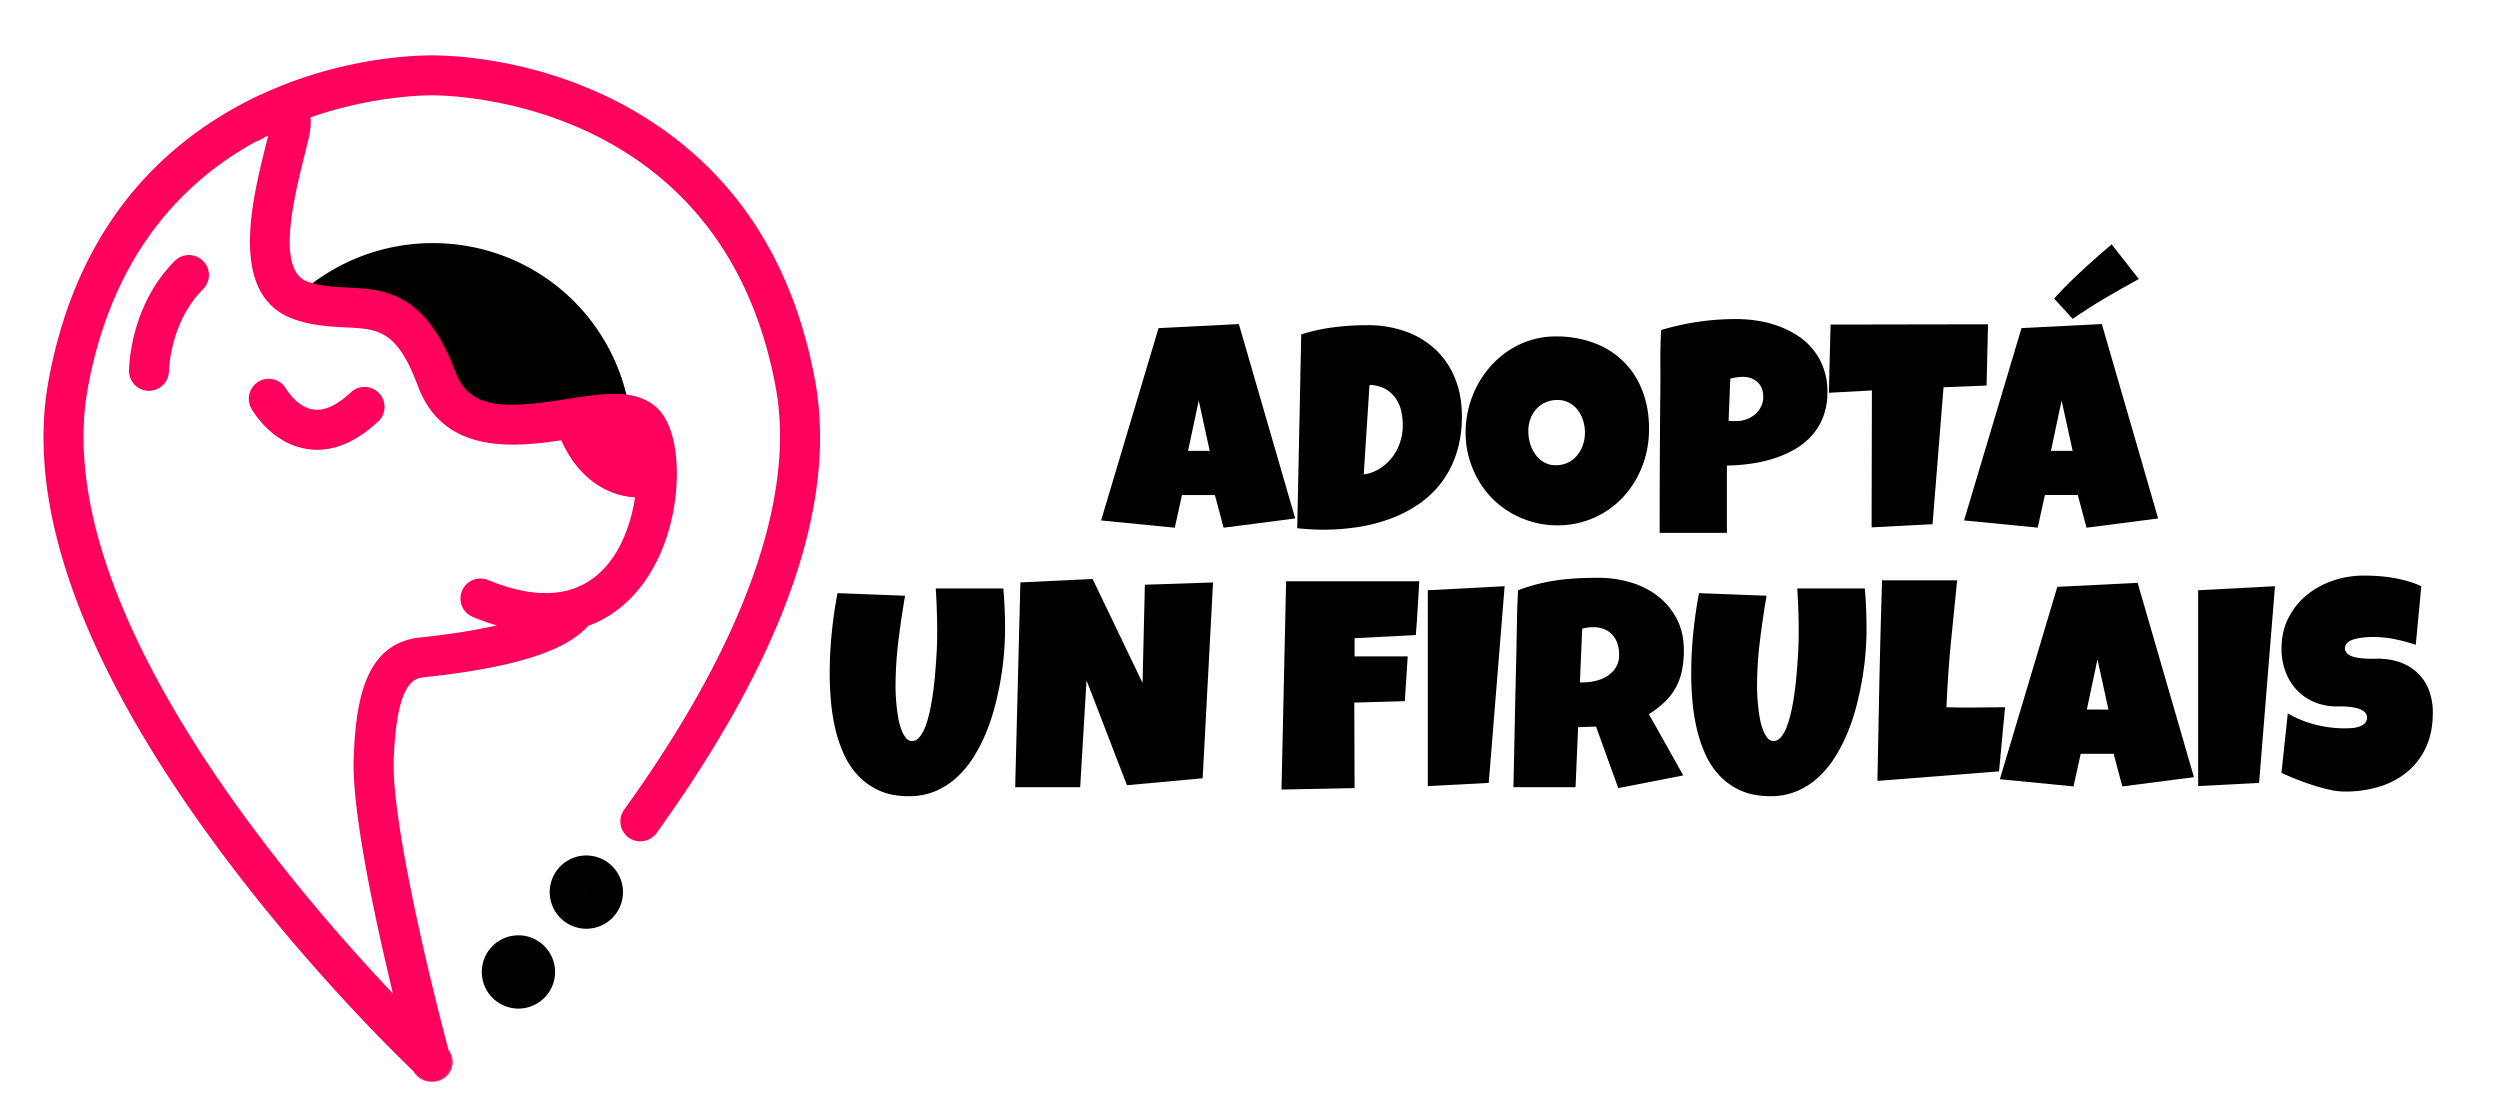 <svg id="Capa_1" data-name="Capa 1" xmlns="http://www.w3.org/2000/svg" viewBox="0 0 2493 1104"><defs><style>.cls-1{fill:#ff005d;}</style></defs><title>Mesa de trabajo 1</title><path d="M344.64,308a142.8,142.8,0,0,0-15.27,11.25L320,308Z"/><path class="cls-1" d="M446,1072.42a20,20,0,0,1-14.62,6.37,15.26,15.26,0,0,1-3-.26,10.62,10.62,0,0,0,1.49.07,20.79,20.79,0,0,0,12.93-4.55s.72-.59,2-1.82a19.91,19.91,0,0,0,2.67-24.83c-.07-.19-.13-.45-.2-.65A19.88,19.88,0,0,1,446,1072.42Z"/><path class="cls-1" d="M427.77,1078.47a13.39,13.39,0,0,1-3.84-.78,20.13,20.13,0,0,1-11.7-9.49c3.12,3,5.07,4.81,5.59,5.26A19.83,19.83,0,0,0,427.77,1078.47Z"/><path d="M627.93,409.73,588.62,416c-.4-2.34-.79-4.68-1.24-7H470.92l-50.56-50.5L395.08,308H320l-.19-.19-16-19.17a199.45,199.45,0,0,1,127.51-46.21C529.73,242.38,612.4,312.76,627.93,409.73Z"/><polygon points="320.01 307.95 319.23 307.95 319.82 307.76 320.01 307.95"/><path class="cls-1" d="M812.7,379.05c-22.1-119.51-81-208.75-175.08-265.35C548.32,60,457.27,55.34,431.34,55.21h-1.88c-24,.19-92.74,4-167.16,38.15q-7.69,3.4-15.4,7.41l-.39.19q-10.72,5.46-21.58,11.89C130,169.39,70.65,259,48.49,379.05,25.35,504.22,81,659.54,213.69,840.67,299.54,957.78,389.16,1046,412.23,1068.2c3.12,3,5.07,4.81,5.59,5.26a19.83,19.83,0,0,0,9.95,5,1.73,1.73,0,0,0,.52.06,10.62,10.62,0,0,0,1.49.07,20.79,20.79,0,0,0,12.93-4.55s.72-.59,2-1.82a19.91,19.91,0,0,0,2.67-24.83c-.07-.19-.13-.45-.2-.65-26.71-101-56.54-235.39-54.59-289.14,2.93-79.15,20.93-81.17,30.61-82.27l3.19-.33c86.69-9.55,138-25.8,160.13-50.88,59.27-21.58,87-88.45,88.32-147.27a14.8,14.8,0,0,0,.07-1.76c.26-15.72-1.37-44.38-14.69-62.65-15.34-20.86-43.41-19.82-52.58-19.49-12.15.39-25.6,2.34-37.3,4.16-.07,0-.13.06-.2.06a1,1,0,0,0-.45.07c-.2,0-.39.06-.52.06l-4.94.78c-57.06,8.84-95.54,11.77-110.16-27.29-30.15-80.27-71.23-82.28-107.43-84.1-8.7-.39-17.67-.84-26.51-2.4a98.82,98.82,0,0,1-12.87-3.19c-32.36-10.72-14.3-83.44-3.44-126.86,1.3-5.2,2.47-10.14,3.57-14.75,1-4.22,3.12-13.13,2.28-22.42,56.93-19.89,105.73-21.9,120.16-22h1.56c29.83.13,290.24,10,342.17,291.21,20.08,108.8-30.74,252.42-147.07,415.42-1.3,1.88-2.66,3.77-4,5.59a20,20,0,0,0,4.29,27.88,20,20,0,0,0,27.82-4.29c1.55-2.08,3.05-4.16,4.41-6.18C783.32,650.32,835.05,500.39,812.7,379.05Zm-518-60.18a124.94,124.94,0,0,0,18.4,4.61c11.3,2,22,2.54,31.51,3,32.95,1.63,51.15,2.54,72.08,58.36,25.28,67.4,93.13,61.68,143,54.21,6.88,15.59,18.91,34.31,38.73,46.14A77.07,77.07,0,0,0,633.26,496c-5.26,34.9-22.61,79.48-64.53,92-22.49,6.82-50,3.57-82-9.62a19.93,19.93,0,0,0-15.21,36.85,213.59,213.59,0,0,0,23.85,8.38c-18.52,4.29-42.5,8.38-73.44,11.76l-3.25.33c-54.33,6.11-63.82,61.48-66,120.42-1.95,52.65,21.32,160.59,39.19,234.68C283.23,876.15,48.36,599.3,87.68,386.26c24.69-133.74,96.12-206.08,167.73-245.2a20.88,20.88,0,0,0,4.16-1.69l2.8-1.56c1.3-.78,3.12-1.75,5.13-2.86-.78,3.12-1.56,6.37-2.4,9.68C250.93,201.5,227.27,296.64,294.73,318.87Z"/><path class="cls-1" d="M262.3,93.36q-7.69,3.4-15.4,7.41A120.77,120.77,0,0,1,262.3,93.36Z"/><path class="cls-1" d="M148.59,389.72h-.08a19.87,19.87,0,0,1-19.83-19.87c0-2.61.52-64.53,45.66-109.67a19.91,19.91,0,1,1,28.16,28.16c-33.22,33.23-34,81.11-34,81.59A20,20,0,0,1,148.59,389.72Z"/><path class="cls-1" d="M316.29,448.5a66.75,66.75,0,0,1-10.16-.78c-34.91-5.41-53.41-36.68-55.41-40.23a19.91,19.91,0,0,1,34.65-19.64c.32.55,10.91,18.16,27,20.54,11,1.62,23.67-4.19,37.67-17.25a19.91,19.91,0,0,1,27.17,29.11C357.13,439,336.67,448.5,316.29,448.5Z"/><path d="M584.72,890.32a.72.72,0,0,1-.72-.71Z"/><path d="M584,889.61a.72.72,0,0,0,.72.71Z"/><path d="M584.72,853.08a36.53,36.53,0,1,0,36.52,36.53A36.56,36.56,0,0,0,584.72,853.08Zm0,37.24a.72.72,0,0,1-.72-.71Z"/><path d="M553.52,969.28A36.53,36.53,0,1,1,517,932.7,36.56,36.56,0,0,1,553.52,969.28Z"/><path d="M1291.59,517l-71.43,9.22-8.64-32.55h-32.84l-7.2,32.55L1098,519l57.32-191.83,80.07-4Zm-85.26-67.4-10.94-50.12-10.66,50.12Z"/><path d="M1457.79,415a118.88,118.88,0,0,1-5.19,36.36,98.83,98.83,0,0,1-14.47,28.8A96.4,96.4,0,0,1,1416,501.83a126.13,126.13,0,0,1-28.08,14.9,166,166,0,0,1-32.48,8.65,219.43,219.43,0,0,1-35.35,2.8q-6.78,0-13.25-.36t-13.25-1.08l4-193.27a181.73,181.73,0,0,1,32.62-7.13,270.06,270.06,0,0,1,33.34-2.08,111.53,111.53,0,0,1,37.88,6.19,85.52,85.52,0,0,1,29.81,17.86,80.49,80.49,0,0,1,19.51,28.51Q1457.79,393.68,1457.79,415Zm-59,9.21a57.35,57.35,0,0,0-1.66-15,35.72,35.72,0,0,0-5.9-12.75,31.09,31.09,0,0,0-10.44-8.93,34.2,34.2,0,0,0-15.12-3.67l-5.76,89.29a40.67,40.67,0,0,0,15.69-5.69,47.66,47.66,0,0,0,12.17-10.8,49.14,49.14,0,0,0,7.92-14.26,52.93,52.93,0,0,0,3.1-16.2Z"/><path d="M1644.43,427.66a104.29,104.29,0,0,1-3,25.28,99.12,99.12,0,0,1-8.71,22.82,95,95,0,0,1-13.83,19.52,87.84,87.84,0,0,1-18.29,15.19,88.64,88.64,0,0,1-47.45,13.39,90.44,90.44,0,0,1-24.7-3.31,93.42,93.42,0,0,1-22-9.29,88,88,0,0,1-18.51-14.4,89.48,89.48,0,0,1-14.11-18.72,96.35,96.35,0,0,1-9.08-22.11,92.64,92.64,0,0,1-3.24-24.63,100.78,100.78,0,0,1,11.74-47.23A97.8,97.8,0,0,1,1487,364.58a90.67,90.67,0,0,1,18.08-15.41,86.77,86.77,0,0,1,21.67-10.08,83.09,83.09,0,0,1,24.63-3.6,107.32,107.32,0,0,1,38.09,6.48,80.74,80.74,0,0,1,48.25,47.6Q1644.43,406.63,1644.43,427.66Zm-63.94,3.74a40.56,40.56,0,0,0-1.8-12,32.83,32.83,0,0,0-5.26-10.37,27,27,0,0,0-8.56-7.34,23.93,23.93,0,0,0-11.74-2.81,28.52,28.52,0,0,0-12.1,2.45,27.76,27.76,0,0,0-9.15,6.69,29.55,29.55,0,0,0-5.83,9.94,35.81,35.81,0,0,0-2,12,43.89,43.89,0,0,0,1.72,12.1A36.12,36.12,0,0,0,1531,453a27.59,27.59,0,0,0,8.57,7.92,22.91,22.91,0,0,0,11.88,3,27.1,27.1,0,0,0,12.17-2.66,27.48,27.48,0,0,0,9.14-7.2,32.94,32.94,0,0,0,5.76-10.44A37.51,37.51,0,0,0,1580.49,431.4Z"/><path d="M1822.3,390.79a68.41,68.41,0,0,1-4.18,24.77,60.52,60.52,0,0,1-11.45,18.87,68.88,68.88,0,0,1-17.07,13.68,107.25,107.25,0,0,1-20.95,9.15,140.45,140.45,0,0,1-23.11,5.18,186.11,186.11,0,0,1-23.48,1.8v67.11H1655q0-33,.14-65.67t.43-66q.29-17.57.15-35.14t.72-35.43a268,268,0,0,1,36.87-8.21,259.14,259.14,0,0,1,38-2.73,138.32,138.32,0,0,1,22.18,1.8,106.82,106.82,0,0,1,21.24,5.69,94.35,94.35,0,0,1,18.86,9.72,65,65,0,0,1,15,13.89,64.26,64.26,0,0,1,10,18.37A68.41,68.41,0,0,1,1822.3,390.79Zm-64,4.9q0-9.36-5.69-14.62t-14.76-5.26a40.29,40.29,0,0,0-6.26.51c-2.16.34-4.2.74-6.12,1.22l-1.73,42.06a27.72,27.72,0,0,0,3.89.28h3.89a29.22,29.22,0,0,0,10-1.73,26.59,26.59,0,0,0,8.57-5,25,25,0,0,0,6-7.64A21.39,21.39,0,0,0,1758.35,395.69Z"/><path d="M1982.44,323.39,1981,384.46l-42.91,1.72-10.95,136.53-60.77,3.17.28-136.53-42.91,2.31,1.72-68Z"/><path d="M2152.1,517l-71.44,9.22L2072,493.62h-32.83L2032,526.17l-73.44-7.2,57.31-191.83,80.08-4Zm-85.26-67.4-11-50.12-10.66,50.12Zm66-171.38q-17.15,9.36-33.42,18.94t-32.54,20.81l-18.44-20.16q2.88-3.47,6.92-7.71t8.56-8.71q4.54-4.47,9.44-9t9.5-8.72q10.95-9.93,22.9-20Z"/><path d="M1002.26,627.19q0,10.66-1,23.47t-3.31,26.5q-2.31,13.7-6,27.73a198.3,198.3,0,0,1-9.14,27,159.45,159.45,0,0,1-12.75,24.27,95.92,95.92,0,0,1-16.7,19.73,74.14,74.14,0,0,1-21.1,13.25A67.36,67.36,0,0,1,906.34,794q-16.7,0-29-5.4A65.2,65.2,0,0,1,856.23,774a76.94,76.94,0,0,1-14.4-21.32A132.91,132.91,0,0,1,833,726.92a196.66,196.66,0,0,1-4.39-27.79q-1.23-14.19-1.23-27.3a401.18,401.18,0,0,1,2-40.25q2-20.08,5.76-40.11l67.4,2.6q-3.89,22.6-6.7,45.43a375.79,375.79,0,0,0-2.8,45.87c0,1.64.07,4.06.21,7.28s.41,6.81.79,10.8.94,8.06,1.66,12.24a67.3,67.3,0,0,0,3,11.45,29.31,29.31,0,0,0,4.54,8.49,7.85,7.85,0,0,0,6.26,3.32c2.79,0,5.28-1.32,7.49-4a36.84,36.84,0,0,0,5.83-10.59,106.62,106.62,0,0,0,4.4-15.26q1.86-8.64,3.17-18t2.08-18.72q.79-9.36,1.3-17.42t.65-14.26q.14-6.19.14-9.22,0-11.24-.36-22.39t-1.08-22.26h67.4Q1002.25,606.74,1002.26,627.19Z"/><path d="M1209.65,580.82,1199.28,776.1,1123.81,783l-40.32-104.56L1077.15,785h-64.81l5.19-204.21,72-3.46,49.83,103.69,2.3-97.93Z"/><path d="M1415.3,579.66q-.85,13.55-1.58,26.79t-1.87,26.79l-61.07,3.17v18.14h53l-2.88,44.65-50.4,1.44.28,85.26-72.87,1.44,4.61-207.68Z"/><path d="M1500.42,584.56l-15.84,196.15-60.78,3.17V588.59Z"/><path d="M1679.14,648.5a98.65,98.65,0,0,1-1.94,20.38,61.54,61.54,0,0,1-6.12,16.78,60.3,60.3,0,0,1-10.8,14.11,96.46,96.46,0,0,1-16,12.39l34.28,61.06-64.81,12.68-22.18-61.36-17.86.58L1571.13,785H1509.2q.72-32.84,1.37-65.38t1.51-65.39q.29-16.56.58-32.83t1.15-32.84a185.59,185.59,0,0,1,39.53-10q9.87-1.37,20-1.87t20.81-.5a111.55,111.55,0,0,1,31.76,4.53,82.7,82.7,0,0,1,27.15,13.61A68.23,68.23,0,0,1,1672,617Q1679.15,630.51,1679.14,648.5Zm-64.52,4.61A35.54,35.54,0,0,0,1613,642a24.7,24.7,0,0,0-4.9-8.71,22.43,22.43,0,0,0-8.07-5.76,28.27,28.27,0,0,0-11.3-2.09,43.14,43.14,0,0,0-5.62.36,39,39,0,0,0-5.33,1.08l-2.3,53.58h3.46a52.29,52.29,0,0,0,12.6-1.59A37.44,37.44,0,0,0,1603,674a27.1,27.1,0,0,0,8.35-8.5A22.9,22.9,0,0,0,1614.62,653.11Z"/><path d="M1861.32,627.19q0,10.66-1,23.47t-3.32,26.5q-2.3,13.7-6,27.73a198.33,198.33,0,0,1-9.15,27,160.31,160.31,0,0,1-12.74,24.27,95.65,95.65,0,0,1-16.71,19.73,74,74,0,0,1-21.1,13.25,67.35,67.35,0,0,1-25.92,4.82q-16.71,0-29-5.4a65.3,65.3,0,0,1-21.1-14.54,76.94,76.94,0,0,1-14.4-21.32,132.91,132.91,0,0,1-8.79-25.78,198.11,198.11,0,0,1-4.39-27.79q-1.23-14.19-1.22-27.3,0-20.16,2-40.25t5.76-40.11l67.4,2.6q-3.89,22.6-6.69,45.43a373.81,373.81,0,0,0-2.81,45.87c0,1.64.07,4.06.22,7.28s.4,6.81.79,10.8.93,8.06,1.65,12.24a67.29,67.29,0,0,0,3,11.45,29.06,29.06,0,0,0,4.53,8.49,7.88,7.88,0,0,0,6.27,3.32q4.17,0,7.49-4a37.08,37.08,0,0,0,5.83-10.59,106.68,106.68,0,0,0,4.39-15.26q1.88-8.64,3.17-18t2.09-18.72q.78-9.36,1.29-17.42t.65-14.26q.15-6.19.15-9.22,0-11.24-.36-22.39t-1.08-22.26h67.4Q1861.33,606.74,1861.32,627.19Z"/><path d="M1999.44,705.25l-6,63.94-121.26,9.51q.86-50.26,1.94-100t2.66-100h74.89q-3.31,31.55-6.33,63T1941,705.25q6.77.29,13.39.29h13.39q8.07,0,15.85-.15T1999.44,705.25Z"/><path d="M2187.81,775l-71.43,9.22-8.64-32.55H2074.9l-7.2,32.55-73.45-7.2,57.32-191.83,80.08-4Zm-85.26-67.4-10.94-50.12L2081,707.55Z"/><path d="M2268.61,584.56l-15.85,196.15L2192,783.88V588.59Z"/><path d="M2426,710.72q0,19.74-6.84,34.49a68.71,68.71,0,0,1-18.73,24.56,80.31,80.31,0,0,1-27.79,14.69,115.89,115.89,0,0,1-34.21,4.89,71.7,71.7,0,0,1-15.48-1.87q-8.41-1.87-17.06-4.68t-16.64-6q-8-3.24-14.18-6.12l6.33-59.33a101.59,101.59,0,0,0,27.15,11.16,118.09,118.09,0,0,0,29.31,3.81q2.73,0,6.62-.21a31.39,31.39,0,0,0,7.42-1.3,16,16,0,0,0,6-3.24,7.82,7.82,0,0,0,2.44-6.19,6.8,6.8,0,0,0-1.72-4.68,13.07,13.07,0,0,0-4.47-3.17,27.78,27.78,0,0,0-6.19-1.87,66.23,66.23,0,0,0-6.77-.94q-3.32-.28-6.19-.29h-4.61a57,57,0,0,1-22.54-4.32,51.33,51.33,0,0,1-17.43-12,54.9,54.9,0,0,1-11.3-18.29,64,64,0,0,1-4-23q0-17,6.84-30.46a70.85,70.85,0,0,1,18.29-22.9,82.93,82.93,0,0,1,26.28-14.48,94.7,94.7,0,0,1,30.68-5q7.05,0,14.54.51a139.1,139.1,0,0,1,14.91,1.8,141,141,0,0,1,14.47,3.31,86.34,86.34,0,0,1,13.4,5L2409,643a175.9,175.9,0,0,0-20.52-5.54,102.61,102.61,0,0,0-20.95-2.24c-1.25,0-2.86,0-4.83.08s-4,.19-6.19.43a63.82,63.82,0,0,0-6.55,1.08,27.88,27.88,0,0,0-5.91,1.94,11.49,11.49,0,0,0-4.18,3.24,7.44,7.44,0,0,0,.94,9.87,15.71,15.71,0,0,0,5.76,3,40,40,0,0,0,7.78,1.51q4.24.44,8.42.51t7.78,0a40.73,40.73,0,0,1,5.9.22,58.76,58.76,0,0,1,20.74,4.89,48.06,48.06,0,0,1,15.63,11.09,46.9,46.9,0,0,1,9.79,16.49A62.89,62.89,0,0,1,2426,710.72Z"/></svg>